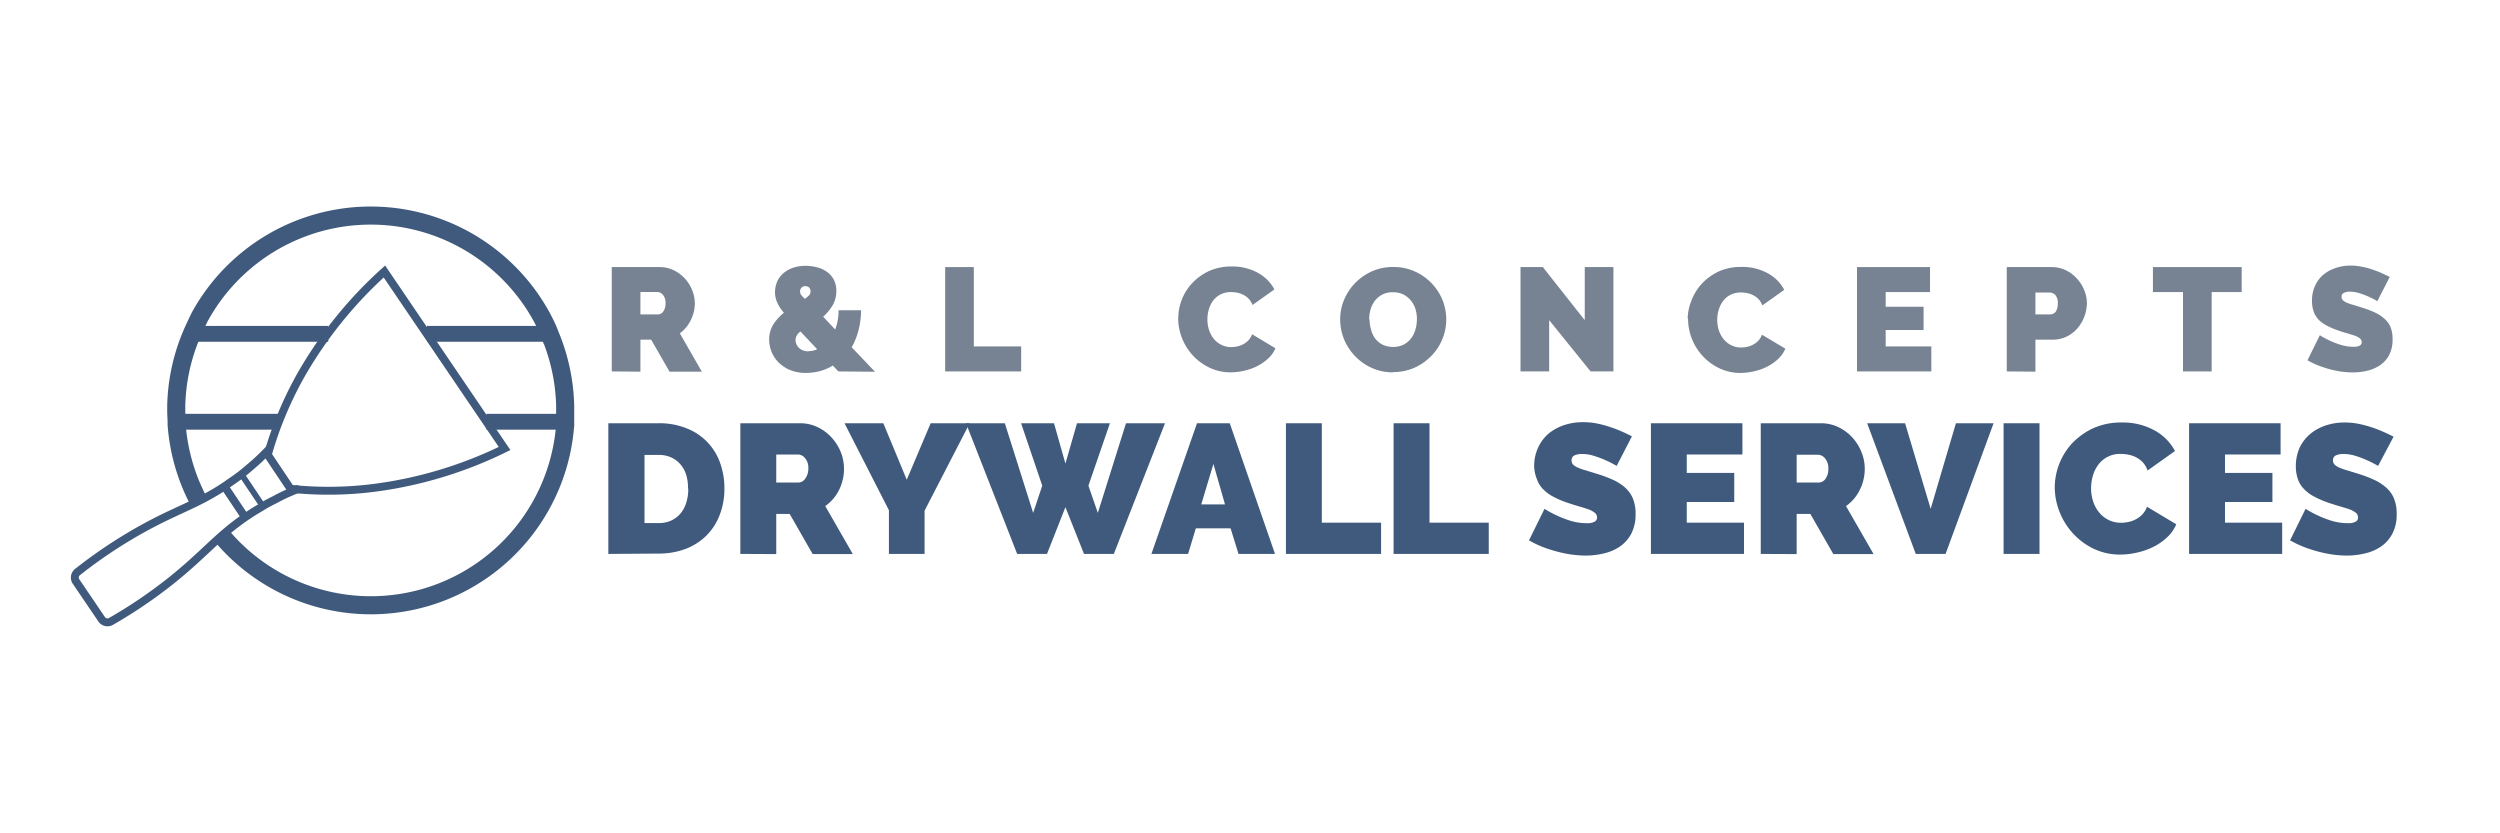 <svg id="Layer_1" data-name="Layer 1" xmlns="http://www.w3.org/2000/svg" xmlns:xlink="http://www.w3.org/1999/xlink" viewBox="0 0 300 100"><defs><style>.cls-1,.cls-5,.cls-6,.cls-7,.cls-8,.cls-9{fill:none;}.cls-2{clip-path:url(#clip-path);}.cls-3{fill:#405a7d;}.cls-4{fill:#778393;}.cls-5,.cls-6,.cls-7{stroke:#405a7d;}.cls-5,.cls-6,.cls-7,.cls-8,.cls-9{stroke-miterlimit:10;}.cls-5{stroke-width:2.17px;}.cls-6{stroke-width:1.9px;}.cls-7,.cls-9{stroke-width:0.95px;}.cls-8,.cls-9{stroke:#3f5a7e;}.cls-8{stroke-width:0.71px;}</style><clipPath id="clip-path"><rect class="cls-1" x="4.25" y="14.09" width="291.5" height="71.81"/></clipPath></defs><title>rlc-drywall-services</title><g class="cls-2"><g class="cls-2"><path class="cls-3" d="M73,66.47V50.79h6a8.66,8.66,0,0,1,3.42.62,6.88,6.88,0,0,1,4,4.16,8.94,8.94,0,0,1,.51,3,8.72,8.72,0,0,1-.57,3.23,7,7,0,0,1-1.6,2.48,7.28,7.28,0,0,1-2.49,1.59,9.12,9.12,0,0,1-3.25.56Zm9.56-7.86A5.41,5.41,0,0,0,82.35,57a3.52,3.52,0,0,0-.7-1.28,3.18,3.18,0,0,0-1.11-.83,3.56,3.56,0,0,0-1.48-.3H77.34v8.18h1.72a3.59,3.59,0,0,0,1.5-.31,3.29,3.29,0,0,0,1.12-.87,3.66,3.66,0,0,0,.68-1.3,5.31,5.31,0,0,0,.23-1.63"/><path class="cls-3" d="M88.84,66.47V50.79H96a4.81,4.81,0,0,1,2.12.47,5.47,5.47,0,0,1,1.67,1.24,5.84,5.84,0,0,1,1.1,1.74,5.37,5.37,0,0,1,.39,2,5.69,5.69,0,0,1-.59,2.55,5.2,5.2,0,0,1-1.66,1.94l3.31,5.76H97.52l-2.76-4.82H93.15v4.82Zm4.31-8.57h2.72a1,1,0,0,0,.74-.44A2,2,0,0,0,97,56.22a1.77,1.77,0,0,0-.4-1.25,1.13,1.13,0,0,0-.79-.43H93.15Z"/><polygon class="cls-3" points="106 50.79 108.81 57.57 111.68 50.79 116.36 50.79 110.95 61.28 110.95 66.47 106.67 66.47 106.67 61.23 101.34 50.79 106 50.79"/><polygon class="cls-3" points="122.53 50.79 126.48 50.79 127.85 55.63 129.24 50.79 133.19 50.79 130.61 58.28 131.74 61.55 135.12 50.79 139.8 50.79 133.66 66.47 130.08 66.47 127.85 60.86 125.64 66.47 122.06 66.47 115.92 50.79 120.58 50.79 123.98 61.55 125.07 58.28 122.53 50.79"/><path class="cls-3" d="M143.64,50.79h3.93L153,66.47h-4.38l-.95-3.07h-4.17l-.93,3.07h-4.4ZM147,60.53l-1.39-4.86-1.46,4.86Z"/><polygon class="cls-3" points="154.31 66.47 154.31 50.79 158.62 50.79 158.62 62.72 165.73 62.72 165.73 66.47 154.31 66.47"/><polygon class="cls-3" points="167.23 66.47 167.23 50.79 171.54 50.79 171.54 62.72 178.65 62.72 178.65 66.47 167.23 66.47"/><path class="cls-3" d="M194,55.91a11.77,11.77,0,0,0-1.37-.7,11.44,11.44,0,0,0-1.34-.5,4.62,4.62,0,0,0-1.45-.23,2.11,2.11,0,0,0-.91.17.62.62,0,0,0-.34.6.69.69,0,0,0,.19.51,2.07,2.07,0,0,0,.58.36,6.43,6.43,0,0,0,.92.32l1.22.38a15.81,15.81,0,0,1,2,.73,6.11,6.11,0,0,1,1.49.94,3.69,3.69,0,0,1,.95,1.31,4.79,4.79,0,0,1,.33,1.88,5,5,0,0,1-.52,2.37,4.35,4.35,0,0,1-1.37,1.54,5.69,5.69,0,0,1-1.92.82,9.31,9.31,0,0,1-2.16.26,13.39,13.39,0,0,1-1.76-.13,15.55,15.55,0,0,1-1.8-.38,15.92,15.92,0,0,1-1.73-.57,12.09,12.09,0,0,1-1.53-.75l1.86-3.78a13,13,0,0,0,1.61.86,11.7,11.7,0,0,0,1.6.6,6.56,6.56,0,0,0,1.82.26,1.78,1.78,0,0,0,1-.19.56.56,0,0,0,.28-.49.72.72,0,0,0-.28-.57,2.67,2.67,0,0,0-.76-.41c-.32-.11-.69-.23-1.11-.35s-.87-.26-1.34-.42a11.33,11.33,0,0,1-1.79-.76,4.85,4.85,0,0,1-1.24-.93,3.24,3.24,0,0,1-.71-1.18A4.45,4.45,0,0,1,184.1,56a5.22,5.22,0,0,1,.48-2.3A4.8,4.8,0,0,1,185.87,52a5.9,5.9,0,0,1,1.87-1,7.06,7.06,0,0,1,2.22-.34,8.54,8.54,0,0,1,1.68.16,12.9,12.9,0,0,1,1.57.42,14.73,14.73,0,0,1,1.43.55c.44.2.84.39,1.19.57Z"/><polygon class="cls-3" points="209.28 62.72 209.28 66.47 198.11 66.47 198.11 50.79 209.09 50.79 209.09 54.54 202.41 54.54 202.41 56.75 208.11 56.75 208.11 60.24 202.41 60.24 202.41 62.72 209.28 62.72"/><path class="cls-3" d="M211.29,66.47V50.79h7.2a4.81,4.81,0,0,1,2.12.47,5.47,5.47,0,0,1,1.67,1.24,5.62,5.62,0,0,1,1.09,1.74,5.19,5.19,0,0,1,.4,2,5.57,5.57,0,0,1-.6,2.55,5.09,5.09,0,0,1-1.65,1.94l3.31,5.76H220l-2.76-4.82H215.6v4.82Zm4.31-8.57h2.72a1,1,0,0,0,.74-.44,2,2,0,0,0,.34-1.24A1.77,1.77,0,0,0,219,55a1.13,1.13,0,0,0-.79-.43H215.6Z"/><polygon class="cls-3" points="228.61 50.79 231.68 61.06 234.71 50.79 239.23 50.79 233.47 66.47 229.89 66.47 224.06 50.79 228.61 50.79"/><rect class="cls-3" x="240.43" y="50.79" width="4.31" height="15.68"/><path class="cls-3" d="M246.57,58.5a7.88,7.88,0,0,1,2.11-5.33,8.4,8.4,0,0,1,2.52-1.79,8.1,8.1,0,0,1,3.38-.68,7.91,7.91,0,0,1,3.95.94A6.1,6.1,0,0,1,261,54.12l-3.29,2.34a2.84,2.84,0,0,0-.59-1,3,3,0,0,0-.8-.59,3.44,3.44,0,0,0-.92-.31,4.94,4.94,0,0,0-.92-.09,3.22,3.22,0,0,0-2.7,1.32,4,4,0,0,0-.64,1.32,5.33,5.33,0,0,0-.21,1.47,5.15,5.15,0,0,0,.24,1.57,4,4,0,0,0,.71,1.32,3.41,3.41,0,0,0,1.14.92,3.23,3.23,0,0,0,1.51.34,4.07,4.07,0,0,0,.9-.1,3.06,3.06,0,0,0,.9-.33,2.93,2.93,0,0,0,.77-.59,2.7,2.7,0,0,0,.54-.9l3.51,2.1a4.33,4.33,0,0,1-1.07,1.54,6.75,6.75,0,0,1-1.63,1.15,8.55,8.55,0,0,1-2,.71,9.14,9.14,0,0,1-2,.24,7.31,7.31,0,0,1-3.19-.69,8.1,8.1,0,0,1-2.5-1.85,8.25,8.25,0,0,1-1.62-2.6,8.1,8.1,0,0,1-.57-3"/><polygon class="cls-3" points="273.86 62.72 273.86 66.47 262.69 66.47 262.69 50.79 273.67 50.79 273.67 54.54 267 54.54 267 56.75 272.69 56.75 272.69 60.24 267 60.24 267 62.72 273.86 62.72"/><path class="cls-3" d="M285.37,55.91a11.77,11.77,0,0,0-1.37-.7,11.26,11.26,0,0,0-1.33-.5,4.71,4.71,0,0,0-1.45-.23,2.16,2.16,0,0,0-.92.17.62.62,0,0,0-.34.6.69.69,0,0,0,.2.51,1.87,1.87,0,0,0,.57.36,6.91,6.91,0,0,0,.92.32l1.23.38a15.06,15.06,0,0,1,1.95.73,5.93,5.93,0,0,1,1.49.94,3.57,3.57,0,0,1,.95,1.31,4.79,4.79,0,0,1,.33,1.88,4.89,4.89,0,0,1-.52,2.37,4.25,4.25,0,0,1-1.37,1.54,5.53,5.53,0,0,1-1.92.82,9.23,9.23,0,0,1-2.15.26,13.54,13.54,0,0,1-1.77-.13,16.48,16.48,0,0,1-1.8-.38,15.75,15.75,0,0,1-1.72-.57,13,13,0,0,1-1.54-.75l1.86-3.78a13,13,0,0,0,1.61.86,12.22,12.22,0,0,0,1.6.6,6.67,6.67,0,0,0,1.82.26,1.82,1.82,0,0,0,1-.19.57.57,0,0,0,.27-.49.74.74,0,0,0-.27-.57,2.82,2.82,0,0,0-.76-.41c-.33-.11-.7-.23-1.12-.35s-.86-.26-1.34-.42a11.19,11.19,0,0,1-1.78-.76,4.52,4.52,0,0,1-1.24-.93,3.13,3.13,0,0,1-.72-1.18A4.71,4.71,0,0,1,275.5,56a5.37,5.37,0,0,1,.47-2.3,4.83,4.83,0,0,1,1.3-1.66,5.75,5.75,0,0,1,1.86-1,7.06,7.06,0,0,1,2.22-.34,8.4,8.4,0,0,1,1.68.16,13.57,13.57,0,0,1,1.58.42,14.51,14.51,0,0,1,1.42.55c.45.2.84.39,1.2.57Z"/><path class="cls-4" d="M73.41,44.57V32.05h5.75a3.81,3.81,0,0,1,1.69.38,4.41,4.41,0,0,1,1.34,1,4.53,4.53,0,0,1,.87,1.39,4.21,4.21,0,0,1,.32,1.58,4.44,4.44,0,0,1-.48,2A4.19,4.19,0,0,1,81.58,40l2.64,4.6H80.34l-2.2-3.84H76.85v3.84Zm3.44-6.84H79a.77.77,0,0,0,.59-.35,1.62,1.62,0,0,0,.27-1,1.43,1.43,0,0,0-.31-1,.91.91,0,0,0-.64-.34H76.85Z"/><path class="cls-4" d="M100.61,44.57l-.67-.7a6.06,6.06,0,0,1-1.58.67,6.67,6.67,0,0,1-1.65.21,4.86,4.86,0,0,1-1.91-.35,4.27,4.27,0,0,1-1.38-.92,3.84,3.84,0,0,1-.84-1.28,4,4,0,0,1-.28-1.44,3.37,3.37,0,0,1,.52-1.86,6,6,0,0,1,1.25-1.37,4.94,4.94,0,0,1-.8-1.22A3.08,3.08,0,0,1,93,35.12a3.35,3.35,0,0,1,.28-1.37,2.89,2.89,0,0,1,.77-1,3.6,3.6,0,0,1,1.16-.63,4.52,4.52,0,0,1,1.46-.22,5.55,5.55,0,0,1,1.35.17,3.52,3.52,0,0,1,1.18.53,2.68,2.68,0,0,1,.84.93,2.86,2.86,0,0,1,.32,1.39,3.4,3.4,0,0,1-.44,1.71A5.67,5.67,0,0,1,98.78,38l1.44,1.54a5.79,5.79,0,0,0,.3-1.07,6.89,6.89,0,0,0,.11-1.24h2.7a10.08,10.08,0,0,1-.32,2.44,8.15,8.15,0,0,1-.81,2l2.8,2.94Zm-3.55-2.43a2.54,2.54,0,0,0,1-.23l-2-2.13a1.32,1.32,0,0,0-.6,1,1.52,1.52,0,0,0,.08.44,1.35,1.35,0,0,0,.27.45,1.49,1.49,0,0,0,.48.35,1.74,1.74,0,0,0,.72.14m-1-7.16a.59.59,0,0,0,.13.39,4.39,4.39,0,0,0,.45.47,3.13,3.13,0,0,0,.51-.43.67.67,0,0,0,.16-.47.62.62,0,0,0-.17-.46.65.65,0,0,0-.45-.16.63.63,0,0,0-.47.19.67.67,0,0,0-.16.47"/><polygon class="cls-4" points="113.42 44.57 113.42 32.05 116.86 32.05 116.86 41.57 122.54 41.57 122.54 44.57 113.42 44.57"/><path class="cls-4" d="M141.39,38.21a6.34,6.34,0,0,1,.43-2.26,6.13,6.13,0,0,1,1.27-2,6.59,6.59,0,0,1,2-1.43,6.44,6.44,0,0,1,2.7-.54,6.26,6.26,0,0,1,3.14.75,4.93,4.93,0,0,1,2,2l-2.63,1.87a2.23,2.23,0,0,0-.47-.76,2.25,2.25,0,0,0-.64-.47,2.87,2.87,0,0,0-.73-.25,3.83,3.83,0,0,0-.73-.07,2.69,2.69,0,0,0-1.28.29,2.63,2.63,0,0,0-.89.76,3.36,3.36,0,0,0-.51,1.06,4.29,4.29,0,0,0-.16,1.17,4,4,0,0,0,.19,1.25,3.35,3.35,0,0,0,.56,1.06,2.7,2.7,0,0,0,.91.73,2.54,2.54,0,0,0,1.21.28,3.53,3.53,0,0,0,.72-.08,2.73,2.73,0,0,0,.72-.27,2.54,2.54,0,0,0,.62-.47,2.22,2.22,0,0,0,.43-.72l2.8,1.68A3.41,3.41,0,0,1,152.2,43a5.52,5.52,0,0,1-1.31.92,6.37,6.37,0,0,1-1.57.56,7.19,7.19,0,0,1-1.63.2,5.81,5.81,0,0,1-2.55-.56,6.48,6.48,0,0,1-2-1.47,6.69,6.69,0,0,1-1.3-2.08,6.52,6.52,0,0,1-.46-2.36"/><path class="cls-4" d="M167.16,44.68a6,6,0,0,1-2.59-.55,6.41,6.41,0,0,1-2-1.43,6.79,6.79,0,0,1-1.29-2,6.49,6.49,0,0,1-.46-2.37,6.13,6.13,0,0,1,.48-2.38,6.51,6.51,0,0,1,1.33-2,6.6,6.6,0,0,1,2-1.39,6.21,6.21,0,0,1,2.57-.52,6.1,6.1,0,0,1,2.59.54A6.41,6.41,0,0,1,173.1,36a6.32,6.32,0,0,1,.45,2.34,6.06,6.06,0,0,1-.48,2.38,6.16,6.16,0,0,1-1.32,2,6.46,6.46,0,0,1-2,1.4,6.22,6.22,0,0,1-2.57.53m-2.83-6.35a4.13,4.13,0,0,0,.17,1.22A3.24,3.24,0,0,0,165,40.6a2.7,2.7,0,0,0,.89.75,2.84,2.84,0,0,0,1.28.28,2.79,2.79,0,0,0,1.29-.29,2.75,2.75,0,0,0,.89-.76,3.21,3.21,0,0,0,.51-1.07,4.55,4.55,0,0,0,.17-1.22,4.14,4.14,0,0,0-.18-1.22,3,3,0,0,0-.54-1,2.81,2.81,0,0,0-.9-.73,2.75,2.75,0,0,0-1.26-.27,2.72,2.72,0,0,0-1.28.28,2.81,2.81,0,0,0-.89.75,3.28,3.28,0,0,0-.52,1.06,4.47,4.47,0,0,0-.16,1.21"/><polygon class="cls-4" points="185.9 38.42 185.9 44.57 182.46 44.57 182.46 32.05 185.14 32.05 190.17 38.42 190.17 32.05 193.61 32.05 193.61 44.57 190.87 44.57 185.9 38.42"/><path class="cls-4" d="M202.52,38.21A6.13,6.13,0,0,1,203,36a6.27,6.27,0,0,1,1.26-2,6.59,6.59,0,0,1,2-1.43,6.44,6.44,0,0,1,2.7-.54,6.33,6.33,0,0,1,3.15.75,4.84,4.84,0,0,1,2,2l-2.63,1.87a2.21,2.21,0,0,0-.46-.76,2.45,2.45,0,0,0-.65-.47,2.74,2.74,0,0,0-.73-.25,3.75,3.75,0,0,0-.73-.07,2.69,2.69,0,0,0-1.28.29,2.6,2.6,0,0,0-.88.76,3.16,3.16,0,0,0-.51,1.06,4,4,0,0,0-.17,1.17,4,4,0,0,0,.19,1.25,3.18,3.18,0,0,0,.57,1.06,2.66,2.66,0,0,0,.9.73,2.57,2.57,0,0,0,1.21.28,3.71,3.71,0,0,0,.73-.08,2.8,2.8,0,0,0,.71-.27,2.36,2.36,0,0,0,.62-.47,2.06,2.06,0,0,0,.43-.72l2.81,1.68a3.56,3.56,0,0,1-.86,1.23,5.32,5.32,0,0,1-1.31.92,6.23,6.23,0,0,1-1.57.56,7.12,7.12,0,0,1-1.63.2,5.81,5.81,0,0,1-2.55-.56,6.48,6.48,0,0,1-2-1.47,6.69,6.69,0,0,1-1.3-2.08,6.5,6.5,0,0,1-.45-2.36"/><polygon class="cls-4" points="231.76 41.57 231.76 44.57 222.84 44.57 222.84 32.05 231.6 32.05 231.6 35.05 226.28 35.05 226.28 36.81 230.83 36.81 230.83 39.6 226.28 39.6 226.28 41.57 231.76 41.57"/><path class="cls-4" d="M240.81,44.57V32.05h5.4a3.81,3.81,0,0,1,1.69.38,4.25,4.25,0,0,1,1.33,1,4.38,4.38,0,0,1,.88,1.39,4.21,4.21,0,0,1,.32,1.58,4.76,4.76,0,0,1-1.14,3,4.11,4.11,0,0,1-1.31,1,3.9,3.9,0,0,1-1.68.36h-2.05v3.84Zm3.44-6.84h1.82a.82.82,0,0,0,.59-.29,1.58,1.58,0,0,0,.27-1,1.4,1.4,0,0,0-.31-1.06,1,1,0,0,0-.64-.28h-1.73Z"/><polygon class="cls-4" points="269 35.05 265.4 35.05 265.4 44.57 261.96 44.57 261.96 35.05 258.35 35.05 258.35 32.05 269 32.05 269 35.05"/><path class="cls-4" d="M285.28,36.14a9.35,9.35,0,0,0-1.09-.56,10.05,10.05,0,0,0-1.07-.4A4,4,0,0,0,282,35a1.57,1.57,0,0,0-.74.15.48.48,0,0,0-.27.47.54.54,0,0,0,.16.41,1.59,1.59,0,0,0,.46.29,5.11,5.11,0,0,0,.73.25l1,.31a12.76,12.76,0,0,1,1.56.58,4.83,4.83,0,0,1,1.19.75,2.79,2.79,0,0,1,.76,1,3.91,3.91,0,0,1,.26,1.5,4,4,0,0,1-.41,1.89,3.44,3.44,0,0,1-1.1,1.23,4.79,4.79,0,0,1-1.53.66,7.7,7.7,0,0,1-1.72.2,9.75,9.75,0,0,1-1.41-.1,12.29,12.29,0,0,1-1.44-.3c-.47-.13-.93-.29-1.37-.46a9.37,9.37,0,0,1-1.23-.6l1.48-3a10,10,0,0,0,1.29.69,9.85,9.85,0,0,0,1.28.48,5.09,5.09,0,0,0,1.45.21,1.5,1.5,0,0,0,.79-.15.47.47,0,0,0,.22-.4.58.58,0,0,0-.22-.45,2.29,2.29,0,0,0-.61-.33l-.89-.28c-.34-.09-.69-.2-1.07-.33a9.3,9.3,0,0,1-1.43-.61,4.12,4.12,0,0,1-1-.74,2.71,2.71,0,0,1-.57-1,3.71,3.71,0,0,1-.18-1.21,4.12,4.12,0,0,1,.38-1.84,3.64,3.64,0,0,1,1-1.32,4.55,4.55,0,0,1,1.49-.8,5.47,5.47,0,0,1,1.77-.28,6.55,6.55,0,0,1,1.34.14,8.31,8.31,0,0,1,1.26.33c.41.14.79.28,1.14.44l.95.45Z"/><path class="cls-5" d="M23.84,60.14A23.3,23.3,0,0,1,21.2,51a.91.91,0,0,1,0-.17c0-.52-.05-1-.05-1.59v-.58a23.24,23.24,0,0,1,1.8-8.43c.31-.74.66-1.46,1-2.17a23.39,23.39,0,0,1,41.07,0c.38.71.73,1.43,1,2.17a23.45,23.45,0,0,1,1.8,8.43v.58c0,.54,0,1.07,0,1.59a.91.91,0,0,1,0,.17,23.38,23.38,0,0,1-41.2,13.31"/><line class="cls-6" x1="66.01" y1="40.06" x2="51.24" y2="40.06"/><path class="cls-7" d="M35.8,58.7l-.1,0c-.2.07-.4.16-.61.25-.66.27-1.36.6-2.09,1-.48.24-1,.5-1.46.79s-1,.58-1.48.91l-.46.3c-3.54,2.41-5,4.48-9.13,7.78a57.93,57.93,0,0,1-7.08,4.8.86.86,0,0,1-1.16-.17L9.09,69.73a.86.86,0,0,1,.28-1.14,57.83,57.83,0,0,1,7.09-4.78c4.64-2.65,7.09-3.17,10.65-5.57l.44-.31c.49-.33,1-.69,1.4-1s.88-.72,1.28-1.07c.63-.53,1.19-1.07,1.69-1.58l.44-.45"/><path class="cls-7" d="M60.55,53.82a50.1,50.1,0,0,1-15.26,4.67,43.46,43.46,0,0,1-10.43.16l-2.73-4.08a44,44,0,0,1,4-9.59,50.32,50.32,0,0,1,10-12.4Z"/><line class="cls-8" x1="28.95" y1="56.89" x2="31.54" y2="60.75"/><line class="cls-9" x1="26.88" y1="58.28" x2="29.46" y2="62.14"/><line class="cls-6" x1="39.39" y1="40.06" x2="23.09" y2="40.06"/><line class="cls-6" x1="33.5" y1="50.61" x2="21.21" y2="50.61"/><line class="cls-6" x1="67.71" y1="50.61" x2="58.37" y2="50.61"/></g></g></svg>